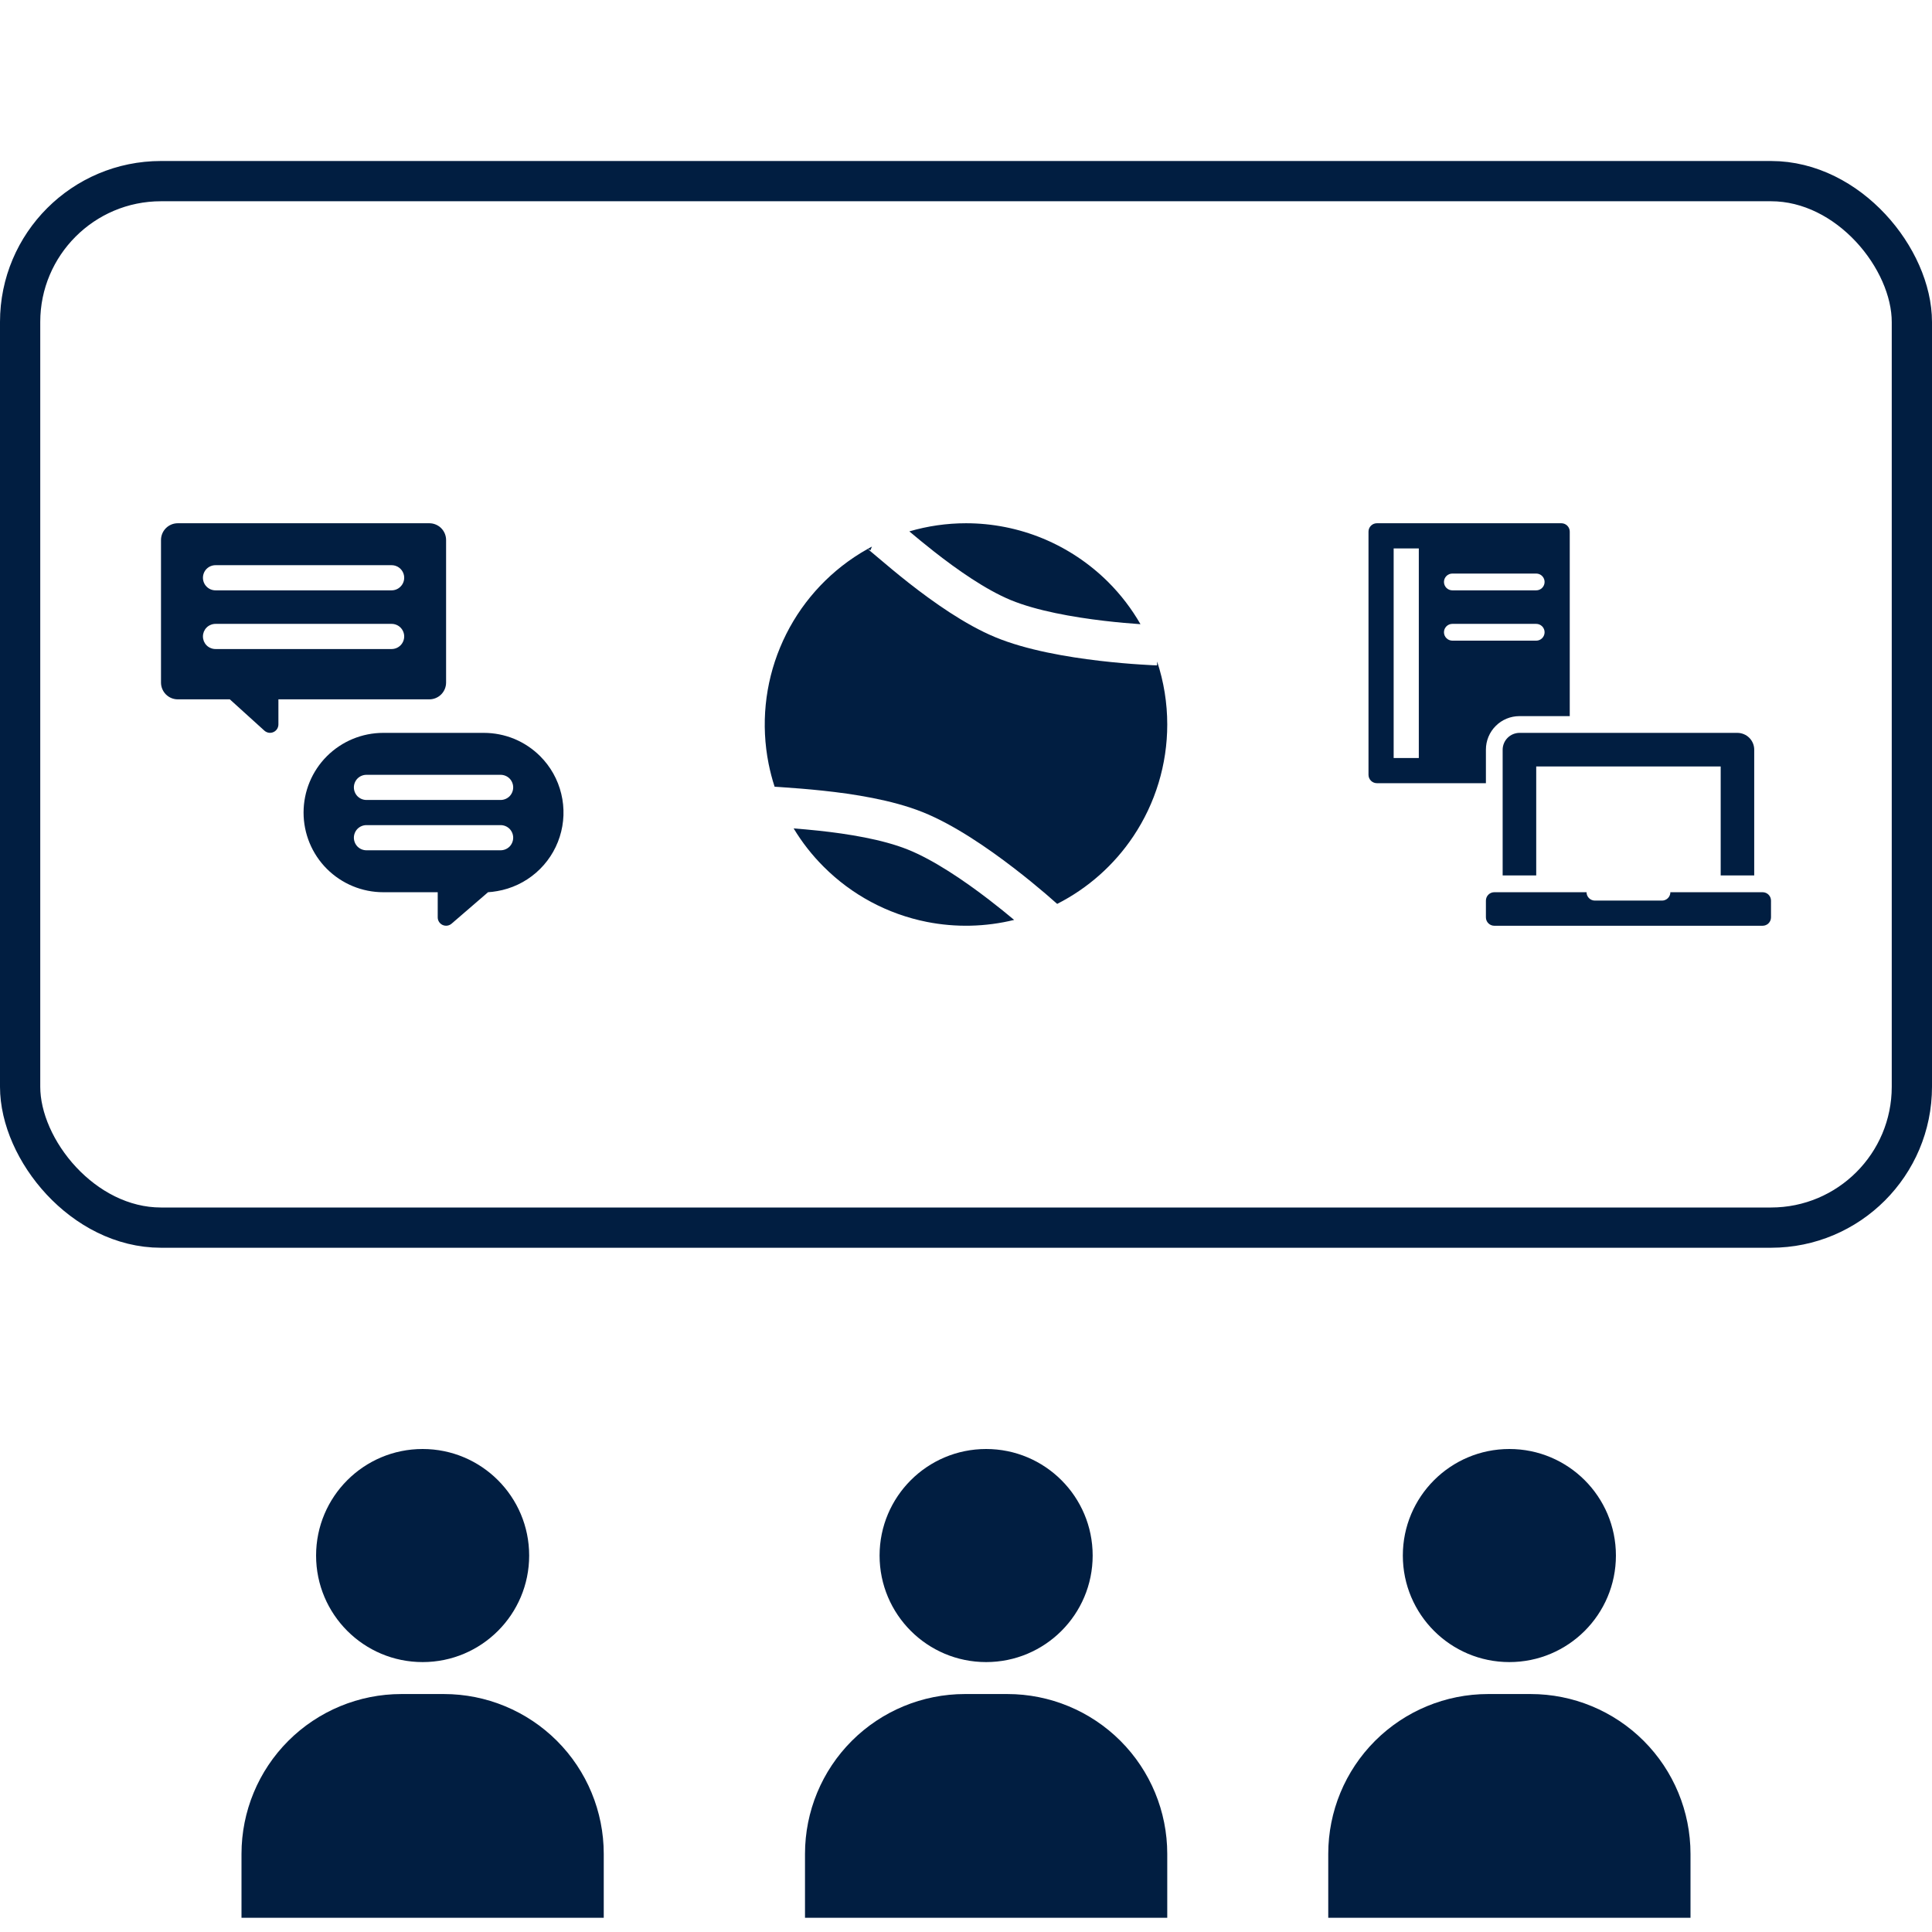<svg width="48" height="48" viewBox="0 0 48 48" fill="none" xmlns="http://www.w3.org/2000/svg">
<g clip-path="url(#clip0_419_6)">
<path fill-rule="evenodd" clip-rule="evenodd" d="M21.569 13.644C21.577 13.649 21.597 13.66 21.625 13.672L21.663 13.58C21.628 13.599 21.592 13.618 21.558 13.637L21.569 13.644ZM23.201 13.699C22.969 13.517 22.762 13.345 22.592 13.202C23.047 13.069 23.521 13 24 13C24.657 13 25.307 13.129 25.913 13.38C26.52 13.632 27.071 14 27.536 14.464C27.848 14.776 28.116 15.127 28.335 15.508C28.097 15.492 27.782 15.465 27.43 15.424C26.655 15.333 25.752 15.173 25.11 14.908C24.489 14.65 23.785 14.158 23.201 13.699ZM28.746 16.531L28.749 16.436C28.915 16.94 29 17.468 29 18C29 18.989 28.707 19.956 28.157 20.778C27.68 21.492 27.027 22.07 26.265 22.457L26.263 22.455C26.248 22.442 26.227 22.424 26.2 22.4C26.146 22.352 26.069 22.284 25.971 22.2C25.776 22.034 25.5 21.805 25.179 21.559C24.547 21.073 23.698 20.486 22.918 20.175C22.16 19.872 21.197 19.724 20.442 19.644C20.059 19.603 19.718 19.578 19.47 19.561L19.388 19.555C19.334 19.552 19.286 19.549 19.245 19.546C19.184 19.359 19.135 19.169 19.096 18.976C18.903 18.006 19.002 17 19.381 16.087C19.759 15.173 20.4 14.392 21.222 13.843C21.331 13.77 21.443 13.701 21.557 13.638C21.567 13.646 21.582 13.658 21.603 13.676C21.645 13.711 21.699 13.756 21.766 13.813L21.766 13.813L21.766 13.813L21.829 13.866C22.019 14.027 22.28 14.248 22.583 14.486C23.18 14.954 23.974 15.519 24.728 15.831C25.503 16.153 26.522 16.324 27.314 16.417C27.716 16.464 28.072 16.493 28.328 16.509C28.457 16.518 28.56 16.523 28.632 16.527C28.668 16.528 28.696 16.529 28.715 16.53L28.738 16.531L28.744 16.531L28.746 16.531L28.746 16.531L28.746 16.531ZM19.718 20.582C19.926 20.927 20.176 21.247 20.465 21.535C21.164 22.235 22.055 22.711 23.025 22.904C23.746 23.047 24.488 23.029 25.196 22.855C25.026 22.712 24.811 22.537 24.57 22.352C23.951 21.876 23.192 21.361 22.547 21.104C21.923 20.855 21.075 20.717 20.336 20.638C20.113 20.614 19.903 20.596 19.718 20.582Z" fill="#011E41"/>
</g>
<rect x="0.5" y="4.5" width="47" height="26" rx="3.5" stroke="#011E41"/>
<g clip-path="url(#clip1_419_6)">
<path d="M10.667 17.375C10.777 17.375 10.883 17.331 10.961 17.253C11.039 17.174 11.083 17.069 11.083 16.958V13.417C11.083 13.306 11.039 13.2 10.961 13.122C10.883 13.044 10.777 13 10.667 13H4.417C4.306 13 4.2 13.044 4.122 13.122C4.044 13.2 4 13.306 4 13.417V16.958C4 17.069 4.044 17.174 4.122 17.253C4.2 17.331 4.306 17.375 4.417 17.375H5.71L6.571 18.155C6.602 18.181 6.639 18.199 6.679 18.205C6.72 18.211 6.761 18.204 6.797 18.187C6.834 18.17 6.865 18.142 6.886 18.108C6.907 18.073 6.918 18.033 6.917 17.992V17.375H10.667ZM5.354 14.042H9.729C9.812 14.042 9.892 14.075 9.95 14.133C10.009 14.192 10.042 14.271 10.042 14.354C10.042 14.437 10.009 14.517 9.95 14.575C9.892 14.634 9.812 14.667 9.729 14.667H5.354C5.271 14.667 5.192 14.634 5.133 14.575C5.075 14.517 5.042 14.437 5.042 14.354C5.042 14.271 5.075 14.192 5.133 14.133C5.192 14.075 5.271 14.042 5.354 14.042ZM5.042 15.812C5.042 15.771 5.05 15.731 5.065 15.693C5.081 15.655 5.104 15.62 5.133 15.591C5.162 15.562 5.197 15.539 5.235 15.524C5.272 15.508 5.313 15.5 5.354 15.5H9.729C9.812 15.5 9.892 15.533 9.95 15.591C10.009 15.65 10.042 15.73 10.042 15.812C10.042 15.895 10.009 15.975 9.95 16.034C9.892 16.092 9.812 16.125 9.729 16.125H5.354C5.313 16.125 5.272 16.117 5.235 16.101C5.197 16.086 5.162 16.063 5.133 16.034C5.104 16.005 5.081 15.97 5.065 15.932C5.05 15.894 5.042 15.854 5.042 15.812ZM13.421 18.788C13.237 18.604 13.019 18.458 12.779 18.358C12.538 18.259 12.281 18.208 12.021 18.208H9.521C8.996 18.208 8.493 18.417 8.121 18.788C7.75 19.159 7.542 19.663 7.542 20.188C7.542 20.712 7.75 21.216 8.121 21.587C8.493 21.958 8.996 22.167 9.521 22.167H10.875V22.791C10.875 22.831 10.886 22.87 10.908 22.904C10.93 22.938 10.961 22.964 10.997 22.981C11.034 22.997 11.074 23.003 11.114 22.997C11.153 22.991 11.19 22.974 11.22 22.948L12.125 22.167C12.2 22.163 12.274 22.153 12.348 22.14H12.35C12.708 22.079 13.043 21.921 13.317 21.683C13.592 21.445 13.796 21.136 13.906 20.79C14.017 20.444 14.03 20.074 13.944 19.721C13.859 19.367 13.678 19.045 13.421 18.788ZM12.438 21.125H9.104C9.021 21.125 8.942 21.092 8.883 21.034C8.825 20.975 8.792 20.895 8.792 20.812C8.792 20.73 8.825 20.65 8.883 20.591C8.942 20.533 9.021 20.5 9.104 20.5H12.438C12.52 20.5 12.6 20.533 12.659 20.591C12.717 20.65 12.75 20.73 12.75 20.812C12.75 20.895 12.717 20.975 12.659 21.034C12.6 21.092 12.52 21.125 12.438 21.125ZM12.438 19.875H9.104C9.021 19.875 8.942 19.842 8.883 19.784C8.825 19.725 8.792 19.645 8.792 19.562C8.792 19.48 8.825 19.4 8.883 19.341C8.942 19.283 9.021 19.25 9.104 19.25H12.438C12.52 19.25 12.6 19.283 12.659 19.341C12.717 19.4 12.75 19.48 12.75 19.562C12.75 19.645 12.717 19.725 12.659 19.784C12.6 19.842 12.52 19.875 12.438 19.875Z" fill="#011E41"/>
</g>
<g clip-path="url(#clip2_419_6)">
<path d="M36.917 18.625C36.917 18.516 36.938 18.407 36.98 18.306C37.022 18.205 37.083 18.113 37.161 18.036C37.238 17.958 37.33 17.897 37.431 17.855C37.532 17.813 37.641 17.792 37.75 17.792H39V13.208C39 13.153 38.978 13.1 38.939 13.061C38.9 13.022 38.847 13 38.792 13H34.208C34.153 13 34.1 13.022 34.061 13.061C34.022 13.1 34 13.153 34 13.208V19.25C34 19.305 34.022 19.358 34.061 19.397C34.1 19.436 34.153 19.458 34.208 19.458H36.917V18.625ZM36.083 14.25H38.167C38.222 14.25 38.275 14.272 38.314 14.311C38.353 14.35 38.375 14.403 38.375 14.458C38.375 14.514 38.353 14.567 38.314 14.606C38.275 14.645 38.222 14.667 38.167 14.667H36.083C36.028 14.667 35.975 14.645 35.936 14.606C35.897 14.567 35.875 14.514 35.875 14.458C35.875 14.403 35.897 14.35 35.936 14.311C35.975 14.272 36.028 14.25 36.083 14.25ZM35.25 18.833H34.625V13.625H35.25V18.833ZM35.875 15.708C35.875 15.653 35.897 15.6 35.936 15.561C35.975 15.522 36.028 15.5 36.083 15.5H38.167C38.222 15.5 38.275 15.522 38.314 15.561C38.353 15.6 38.375 15.653 38.375 15.708C38.375 15.764 38.353 15.817 38.314 15.856C38.275 15.895 38.222 15.917 38.167 15.917H36.083C36.028 15.916 35.975 15.895 35.936 15.855C35.897 15.816 35.875 15.764 35.875 15.708Z" fill="#011E41"/>
<path d="M37.75 18.208C37.64 18.209 37.534 18.253 37.456 18.331C37.378 18.409 37.334 18.515 37.333 18.625V21.75H38.167V19.042H42.75V21.75H43.583V18.625C43.583 18.515 43.539 18.409 43.461 18.331C43.383 18.253 43.277 18.209 43.167 18.208H37.75ZM43.792 22.167H41.5C41.5 22.222 41.478 22.275 41.439 22.314C41.4 22.353 41.347 22.375 41.292 22.375H39.625C39.57 22.375 39.517 22.353 39.478 22.314C39.439 22.275 39.417 22.222 39.417 22.167H37.125C37.07 22.167 37.017 22.189 36.978 22.228C36.939 22.267 36.917 22.32 36.917 22.375V22.792C36.917 22.847 36.939 22.9 36.978 22.939C37.017 22.978 37.07 23 37.125 23H43.792C43.847 23 43.9 22.978 43.939 22.939C43.978 22.9 44 22.847 44 22.792V22.375C44 22.32 43.978 22.267 43.939 22.228C43.9 22.189 43.847 22.167 43.792 22.167Z" fill="#011E41"/>
</g>
<path d="M11.029 42.088H9.971C8.918 42.088 7.908 42.507 7.163 43.251C6.418 43.996 6 45.006 6 46.059L6 47.647H15V46.059C15 45.006 14.582 43.996 13.837 43.251C13.092 42.507 12.082 42.088 11.029 42.088Z" fill="#011E41"/>
<path d="M10.5 41.294C11.962 41.294 13.147 40.109 13.147 38.647C13.147 37.185 11.962 36 10.5 36C9.038 36 7.853 37.185 7.853 38.647C7.853 40.109 9.038 41.294 10.5 41.294Z" fill="#011E41"/>
<path d="M25.029 42.088H23.971C22.918 42.088 21.908 42.507 21.163 43.251C20.418 43.996 20 45.006 20 46.059V47.647H29V46.059C29 45.006 28.582 43.996 27.837 43.251C27.092 42.507 26.082 42.088 25.029 42.088Z" fill="#011E41"/>
<path d="M24.5 41.294C25.962 41.294 27.147 40.109 27.147 38.647C27.147 37.185 25.962 36 24.5 36C23.038 36 21.853 37.185 21.853 38.647C21.853 40.109 23.038 41.294 24.5 41.294Z" fill="#011E41"/>
<path d="M38.029 42.088H36.971C35.917 42.088 34.908 42.507 34.163 43.251C33.418 43.996 33 45.006 33 46.059V47.647H42V46.059C42 45.006 41.582 43.996 40.837 43.251C40.092 42.507 39.083 42.088 38.029 42.088Z" fill="#011E41"/>
<path d="M37.5 41.294C38.962 41.294 40.147 40.109 40.147 38.647C40.147 37.185 38.962 36 37.5 36C36.038 36 34.853 37.185 34.853 38.647C34.853 40.109 36.038 41.294 37.5 41.294Z" fill="#011E41"/>
<defs>
<clipPath id="clip0_419_6">
<rect y="4" width="48" height="27" rx="4" fill="white"/>
</clipPath>
<clipPath id="clip1_419_6">
<rect width="10" height="10" fill="white" transform="translate(4 13)"/>
</clipPath>
<clipPath id="clip2_419_6">
<rect width="10" height="10" fill="white" transform="translate(34 13)"/>
</clipPath>
</defs>
</svg>
